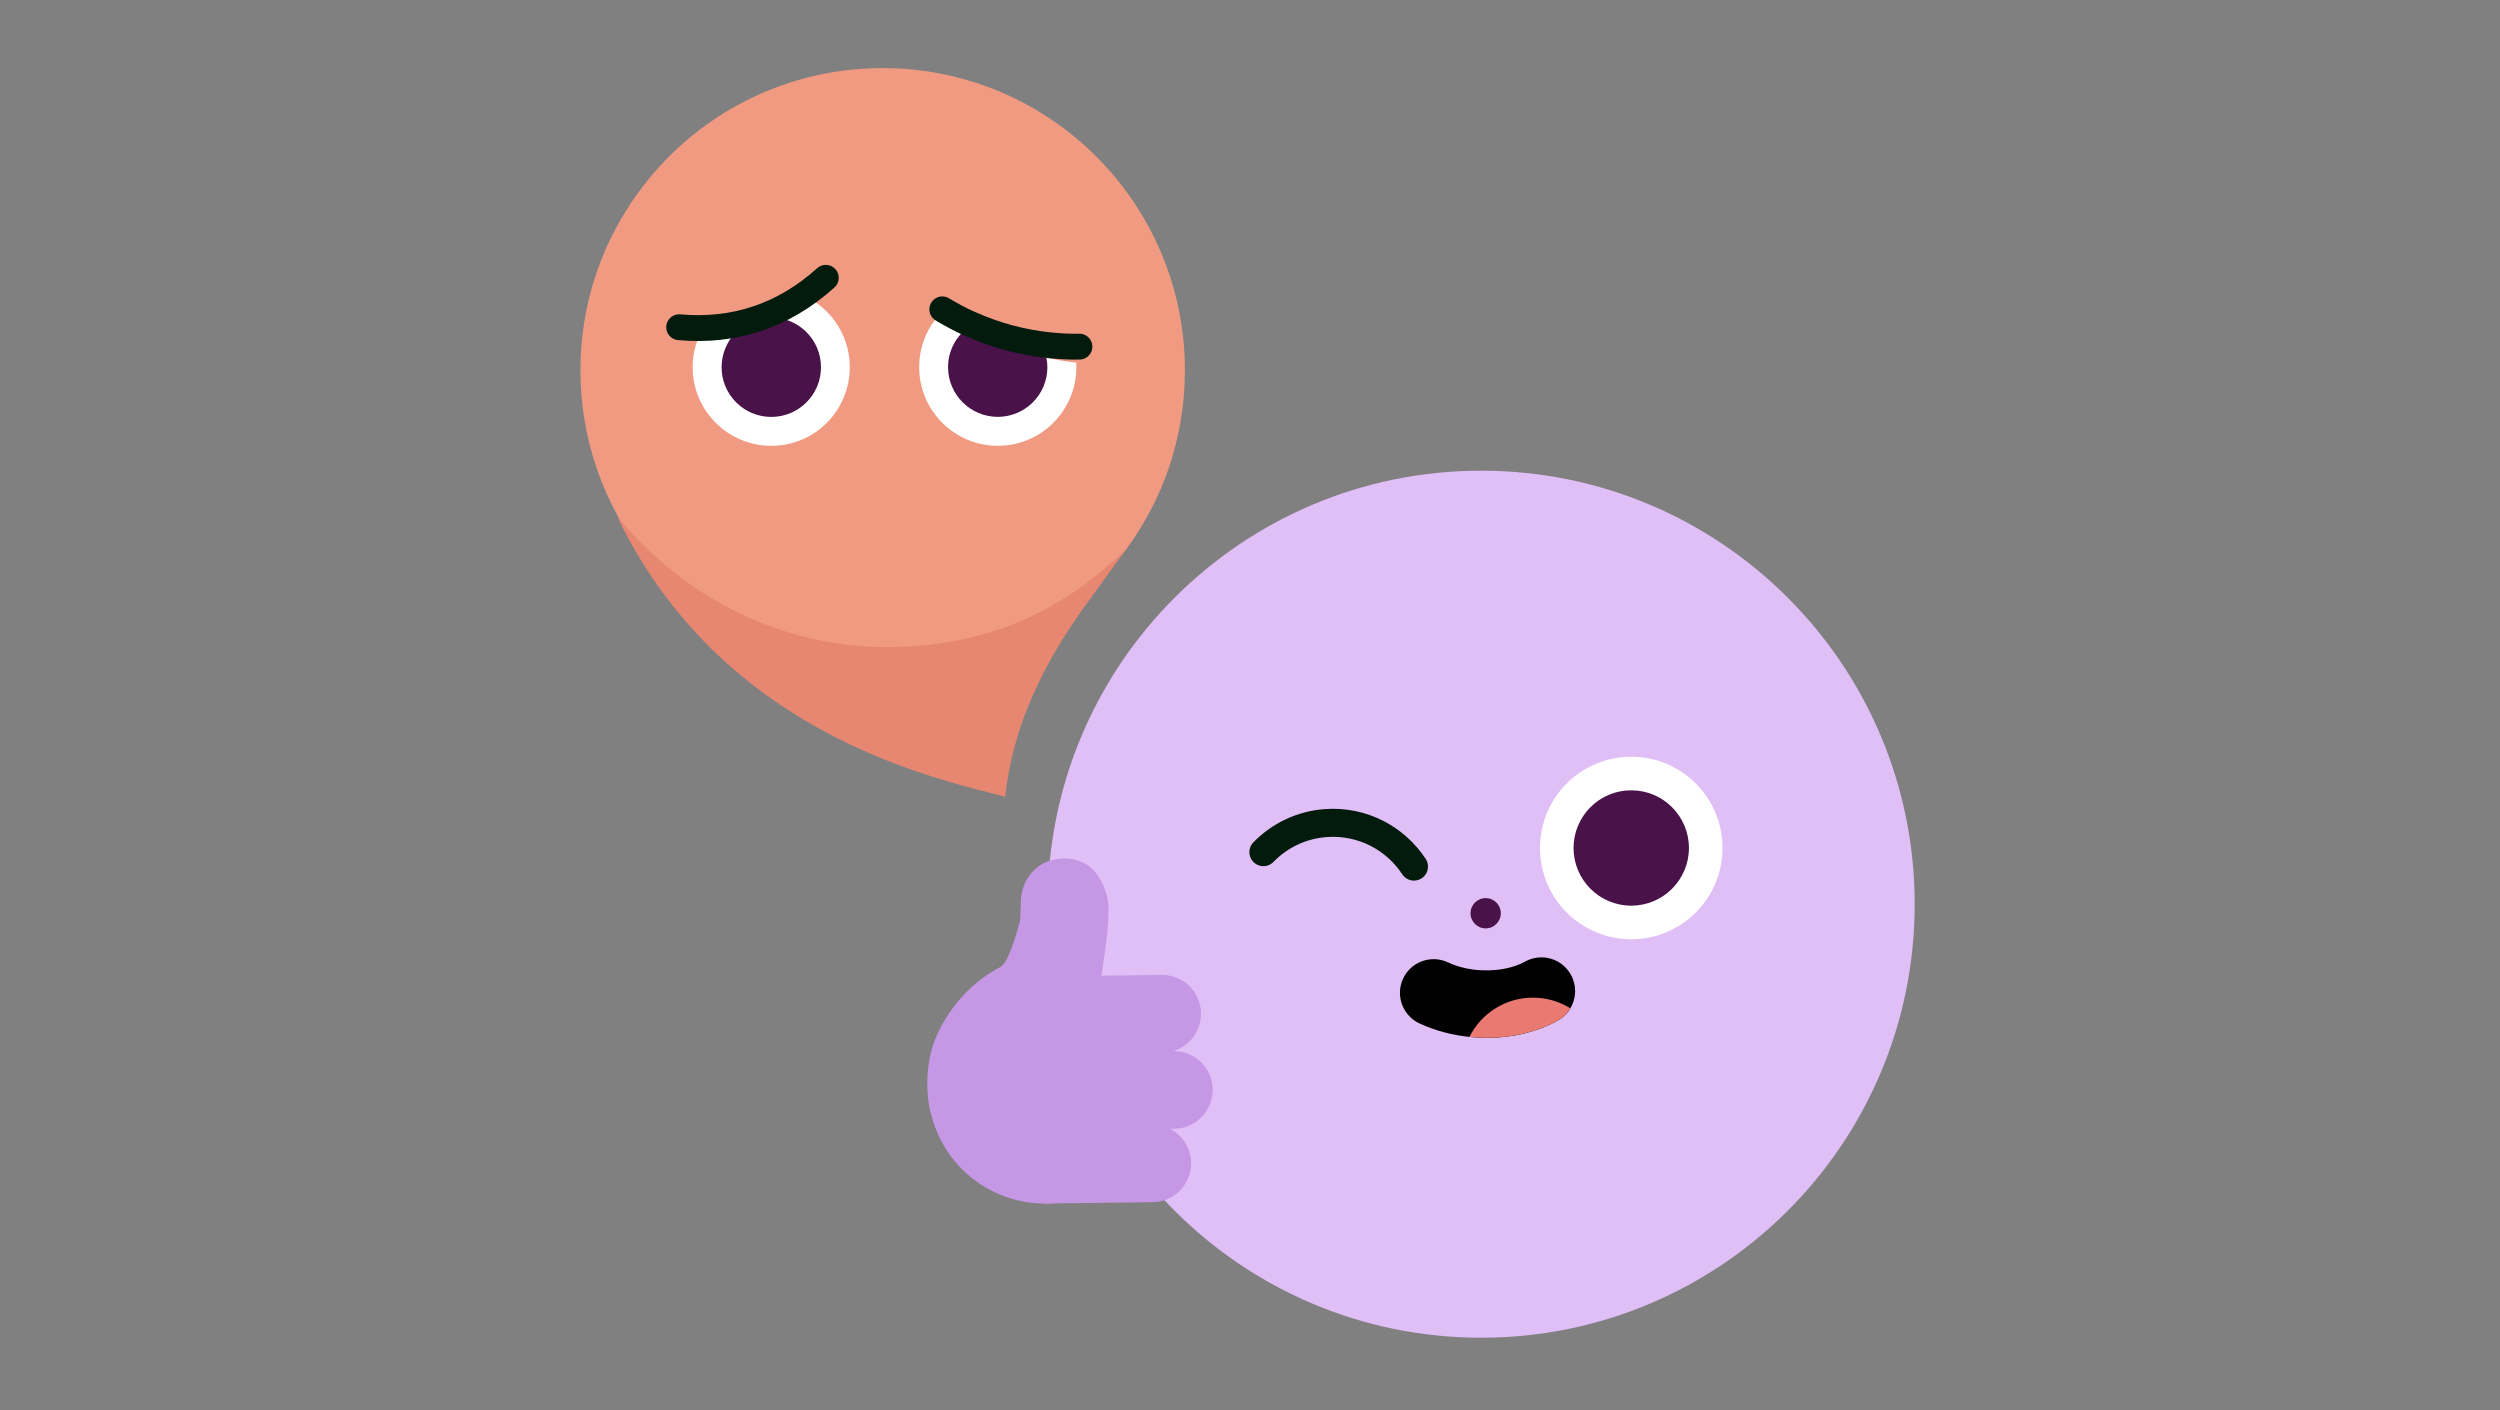 <svg width="328" height="185" viewBox="0 0 328 185" fill="none" xmlns="http://www.w3.org/2000/svg">
<rect x="0" y="0" width="328" height="185" fill="#808080" stroke="none"/>
<g clip-path="url(#clip0_30301_258973)">
<g clip-path="url(#clip1_30301_258973)">
<path d="M155.459 48.587C155.459 52.78 154.806 56.817 153.601 60.615C152.847 62.979 151.882 65.25 150.714 67.402C150.153 68.441 149.555 69.443 148.911 70.418L148.819 70.556C148.507 71.025 148.185 71.485 147.854 71.936C147.661 72.202 147.467 72.46 147.256 72.717C147.127 72.901 146.989 73.076 146.842 73.26C146.842 73.269 146.833 73.269 146.833 73.269C143.798 77.094 140.065 80.341 135.825 82.824C133.214 84.35 130.427 85.582 127.494 86.493C123.797 87.624 119.87 88.24 115.806 88.24C101.037 88.24 88.162 80.175 81.348 68.202C81.348 68.202 81.342 68.196 81.33 68.184C80.76 67.19 80.235 66.17 79.757 65.121C79.748 65.103 79.739 65.085 79.73 65.066C79.702 65.011 79.684 64.956 79.656 64.91C79.656 64.901 79.647 64.891 79.638 64.882C79.123 63.714 78.654 62.528 78.24 61.305C78.231 61.277 78.212 61.25 78.212 61.213C76.879 57.249 76.152 53.001 76.152 48.587C76.152 40.467 78.589 32.917 82.783 26.636C89.882 15.959 102.03 8.934 115.806 8.934C135.255 8.934 151.431 22.93 154.815 41.414C155.238 43.74 155.459 46.132 155.459 48.587Z" fill="#F19A82"/>
<path d="M111.492 48.173C111.492 53.875 106.885 58.491 101.193 58.491C95.501 58.491 90.875 53.875 90.875 48.173C90.875 46.086 91.5 44.136 92.558 42.518C96.889 41.929 100.963 40.513 104.623 38.453C108.623 39.869 111.492 43.686 111.492 48.173Z" fill="white"/>
<path d="M101.193 54.7C104.794 54.7 107.713 51.781 107.713 48.18C107.713 44.579 104.794 41.66 101.193 41.66C97.592 41.66 94.673 44.579 94.673 48.18C94.673 51.781 97.592 54.7 101.193 54.7Z" fill="#491249"/>
<path d="M89.109 42.932C96.246 43.576 102.765 41.489 108.347 36.449" stroke="#031B0D" stroke-width="3.393" stroke-linecap="round" stroke-linejoin="round"/>
<path d="M141.214 48.173C141.214 53.874 136.598 58.491 130.915 58.491C125.231 58.491 120.597 53.874 120.597 48.173C120.597 45.175 121.875 42.471 123.926 40.586C124.965 41.395 126.041 42.14 127.181 42.839C127.19 42.83 127.199 42.839 127.209 42.848C130.289 44.715 133.683 46.113 137.287 46.922H137.297C138.575 47.216 139.881 47.437 141.205 47.575C141.205 47.768 141.214 47.97 141.214 48.154V48.173Z" fill="white"/>
<path d="M137.416 48.172C137.416 51.777 134.501 54.692 130.905 54.692C127.31 54.692 124.385 51.768 124.385 48.172C124.385 45.965 125.489 44.025 127.172 42.848C127.181 42.838 127.19 42.848 127.199 42.857C130.28 44.724 133.673 46.121 137.278 46.931H137.287C137.37 47.335 137.416 47.749 137.416 48.172Z" fill="#491249"/>
<path d="M123.631 40.586C124.753 41.266 125.921 41.883 127.126 42.444C127.135 42.434 127.144 42.444 127.163 42.444C130.446 43.933 133.977 44.917 137.655 45.294H137.664C138.97 45.432 140.295 45.506 141.619 45.478" stroke="#031B0D" stroke-width="3.393" stroke-linecap="round" stroke-linejoin="round"/>
<path d="M147.854 71.936C147.66 72.203 147.467 72.46 147.256 72.718L143.182 78.364C136.837 86.898 132.882 95.257 131.88 104.517C128.036 103.552 121.783 102.08 114.757 99.119C103.115 94.209 89.358 85.215 80.943 67.715C81.072 67.871 81.201 68.028 81.33 68.184C81.33 68.184 81.336 68.19 81.348 68.202C89.9 78.41 102.729 85.114 117.084 84.893C122.684 84.801 127.475 83.863 131.65 82.373C138.474 79.946 143.605 76.056 147.743 72.037C147.78 72.009 147.817 71.973 147.854 71.936Z" fill="#E78772"/>
<path d="M194.331 175.509C225.743 175.509 251.208 150.044 251.208 118.631C251.208 87.219 225.743 61.754 194.331 61.754C162.918 61.754 137.453 87.219 137.453 118.631C137.453 150.044 162.918 175.509 194.331 175.509Z" fill="#E0BEF6"/>
<path d="M214.019 123.232C220.632 123.232 225.992 117.871 225.992 111.258C225.992 104.646 220.632 99.285 214.019 99.285C207.406 99.285 202.046 104.646 202.046 111.258C202.046 117.871 207.406 123.232 214.019 123.232Z" fill="white"/>
<path d="M214.019 118.824C218.199 118.824 221.587 115.436 221.587 111.256C221.587 107.076 218.199 103.688 214.019 103.688C209.839 103.688 206.451 107.076 206.451 111.256C206.451 115.436 209.839 118.824 214.019 118.824Z" fill="#491249"/>
<path d="M194.919 121.805C196.016 121.805 196.905 120.915 196.905 119.818C196.905 118.721 196.016 117.832 194.919 117.832C193.822 117.832 192.933 118.721 192.933 119.818C192.933 120.915 193.822 121.805 194.919 121.805Z" fill="#491249"/>
<path d="M185.511 113.695C183.074 109.98 178.752 107.653 173.998 107.984C170.743 108.205 167.864 109.64 165.758 111.801" stroke="#031B0D" stroke-width="3.678" stroke-linecap="round" stroke-linejoin="round"/>
<path d="M206.046 132.29C205.66 132.943 205.099 133.513 204.382 133.899C201.706 135.38 198.469 136.17 195.039 136.17C194.754 136.17 194.469 136.17 194.174 136.143C193.705 136.124 193.245 136.088 192.786 136.042C190.459 135.803 188.215 135.196 186.22 134.267C184.013 133.228 183.056 130.598 184.086 128.391C185.116 126.183 187.755 125.227 189.963 126.257C191.296 126.882 192.868 127.25 194.505 127.305C196.62 127.388 198.625 126.974 200.097 126.156C202.239 124.979 204.924 125.751 206.102 127.885C206.892 129.31 206.81 130.975 206.037 132.28L206.046 132.29Z" fill="black"/>
<path d="M206.046 132.288C205.66 132.941 205.099 133.511 204.382 133.898C201.706 135.378 198.469 136.169 195.039 136.169C194.754 136.169 194.469 136.169 194.174 136.142C193.705 136.123 193.245 136.086 192.786 136.04C194.321 132.978 197.476 130.891 201.126 130.891C202.929 130.891 204.612 131.406 206.037 132.288H206.046Z" fill="#E97971"/>
<path d="M137.085 157.907C145.562 157.907 152.433 151.036 152.433 142.559C152.433 134.083 145.562 127.211 137.085 127.211C128.608 127.211 121.737 134.083 121.737 142.559C121.737 151.036 128.608 157.907 137.085 157.907Z" fill="#C597E4"/>
<path d="M142.75 125.917C134.427 123.094 125.93 128.419 122.675 136.401C121.415 139.5 121.452 143.666 122.141 146.103C124.854 146.93 129.241 146.323 132.404 145.624C137.664 144.466 143.016 138.865 142.741 125.917H142.75Z" fill="#C597E4"/>
<path d="M145.288 117.822C146.116 121.325 143.182 134.853 143.182 134.853C143.053 135.248 142.915 135.644 142.759 136.039C142.557 136.508 142.281 137.023 142.014 137.492C139.706 140.766 136.579 138.577 133.296 136.26C130.023 133.952 129.949 128.59 131.485 126.65L131.641 126.521C131.696 126.475 131.761 126.356 131.825 126.273C132.073 125.887 132.349 125.344 132.579 124.728C132.818 124.121 133.048 123.459 133.26 122.778L133.563 121.748C133.655 121.417 133.756 121.022 133.839 120.764L133.949 118.042C134.06 115.403 135.963 113.086 138.584 112.718C142.943 112.12 144.644 115.1 145.288 117.831V117.822Z" fill="#C597E4"/>
<path d="M156.269 152.568L156.269 152.559C156.234 149.746 153.925 147.493 151.111 147.528L137.355 147.698C134.542 147.733 132.289 150.042 132.324 152.856L132.324 152.865C132.359 155.678 134.668 157.931 137.482 157.896L151.238 157.726C154.051 157.691 156.304 155.382 156.269 152.568Z" fill="#C597E4"/>
<path d="M157.567 132.955L157.567 132.946C157.532 130.132 155.223 127.88 152.41 127.915L142.516 128.037C139.702 128.072 137.45 130.381 137.484 133.195L137.485 133.204C137.519 136.017 139.828 138.27 142.642 138.235L152.536 138.112C155.35 138.077 157.602 135.768 157.567 132.955Z" fill="#C597E4"/>
<path d="M159.096 142.935L159.096 142.926C159.061 140.113 156.752 137.86 153.939 137.895L141.24 138.053C138.426 138.087 136.174 140.396 136.209 143.21L136.209 143.219C136.244 146.033 138.553 148.285 141.366 148.25L154.065 148.093C156.878 148.058 159.131 145.749 159.096 142.935Z" fill="#C597E4"/>
</g>
</g>
<defs>
<clipPath id="clip0_30301_258973">
<rect width="328" height="184" fill="white" transform="translate(0 0.5)"/>
</clipPath>
<clipPath id="clip1_30301_258973">
<rect width="175.055" height="183.01" fill="white" transform="translate(76.152 -7.5)"/>
</clipPath>
</defs>
</svg>
